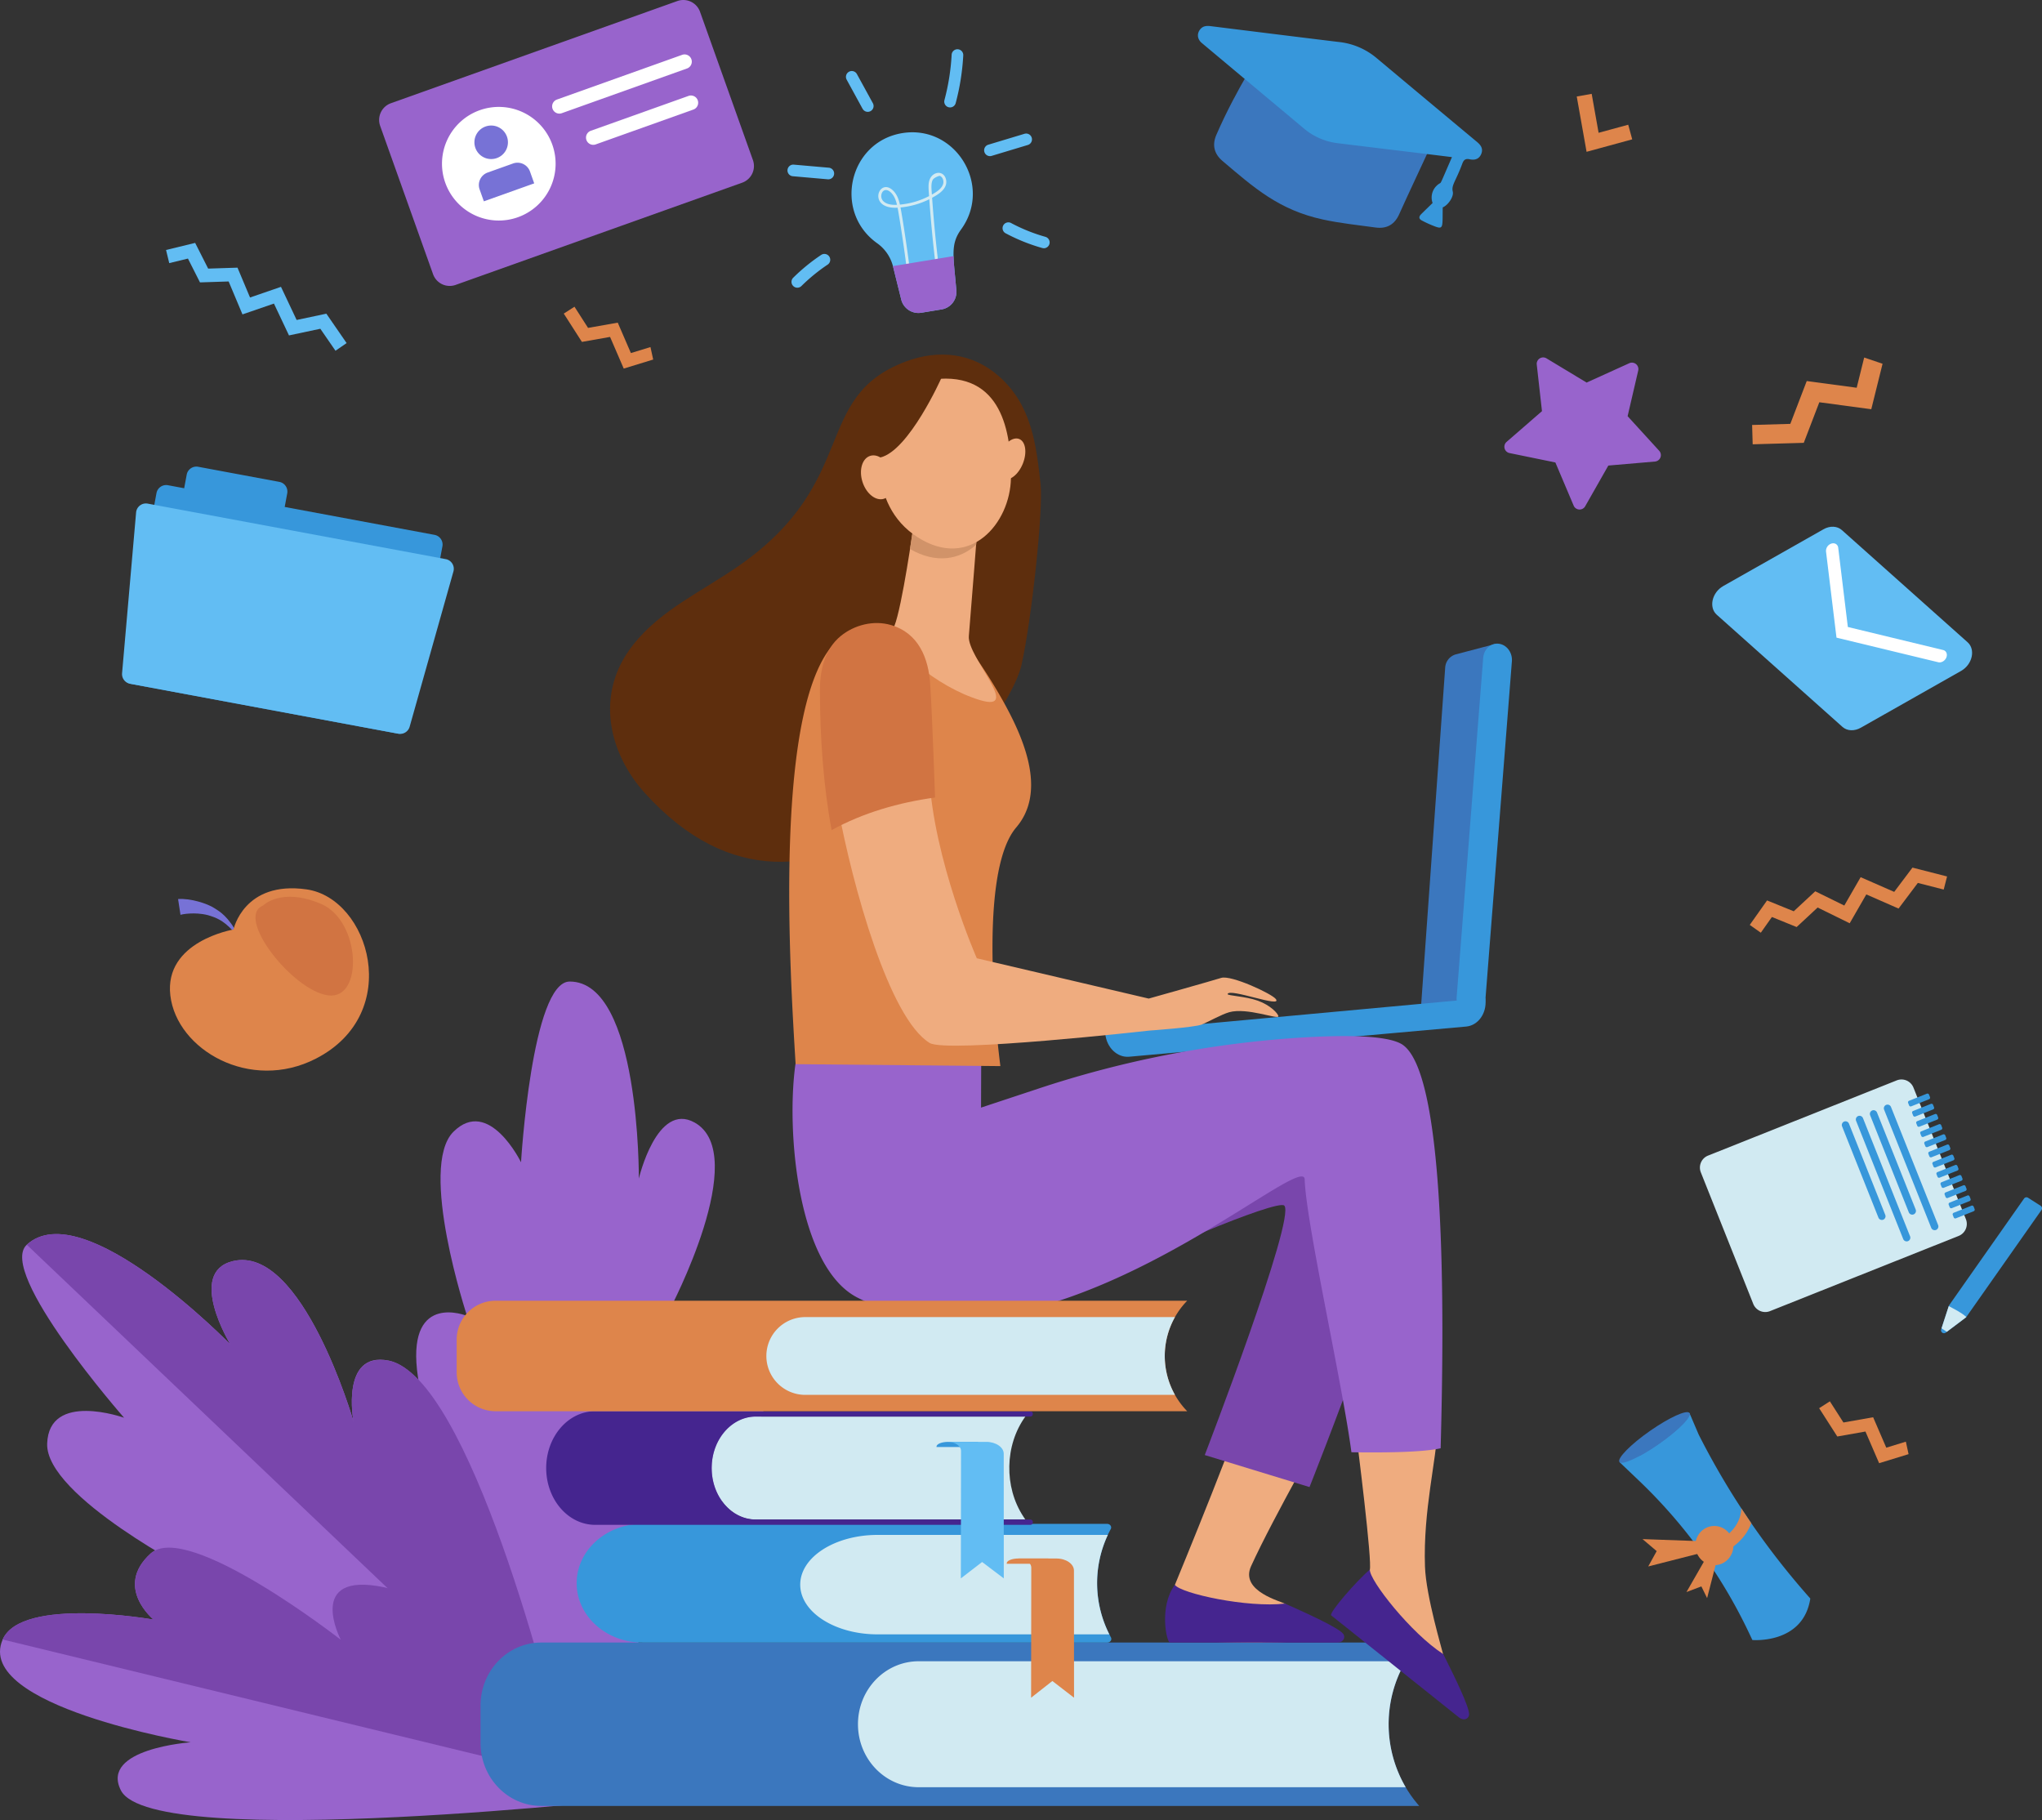 <svg id="Layer_1" data-name="Layer 1" xmlns="http://www.w3.org/2000/svg" viewBox="0 0 2192.68 1954.16"><rect x="0" y="0" width="2192.68" height="1954.16" fill="#333333" stroke="none"/><defs><style>.cls-1{fill:#de854b;}.cls-2{fill:#9864cc;}.cls-3{fill:#7946ac;}.cls-4{fill:#62bdf3;}.cls-5{fill:#d1eaf2;}.cls-6{fill:#3b77be;}.cls-7{fill:#3797db;}.cls-8{fill:#45258f;}.cls-9{fill:#efac7f;}.cls-10{fill:#5e2e0d;}.cls-11{fill:#d19369;}.cls-12{fill:#d17442;}.cls-13{fill:#7772d6;}.cls-14{fill:#fff;}</style></defs><title>opa</title><polygon class="cls-1" points="698.47 372.64 677.45 379.09 663.34 346.42 631.44 352.06 616.88 329.33 605.37 336.7 624.85 367.1 655.08 361.75 669.76 395.74 701.39 386.04 698.47 372.64"/><polygon class="cls-1" points="2046.49 1547.9 2025.47 1554.36 2011.36 1521.68 1979.46 1527.32 1964.9 1504.6 1953.39 1511.97 1972.87 1542.36 2003.1 1537.02 2017.78 1571.01 2049.41 1561.3 2046.49 1547.9"/><path class="cls-2" d="M593.81,1967.32s-112.17-380.19-121.17-464,53.73-57.88,53.73-57.88-52.77-159.8-14.61-197.73,72.57,32.77,72.57,32.77,11.55-194,52.23-194.06c75.77-.13,74.28,211.56,74.28,211.56s19.33-82.88,59.91-60.16c61.18,34.27-26.56,200.36-26.56,200.36s78,.06,105.35,39.37C898.68,1548,593.81,1967.32,593.81,1967.32Z" transform="translate(-24.86 -32.55)"/><path class="cls-2" d="M630.48,1917s-323.36-54.08-393.7-111.37-.72-83.14-.72-83.14S73.62,1639.22,75.5,1582.6s82.58-27.84,82.58-27.84S21.21,1398.69,53.61,1369c60.36-55.21,218.59,107,218.59,107s-47-77.16,2.5-89.37c74.62-18.41,129.7,171.84,129.7,171.84s-14-75.13,37.46-65.12C534.18,1511.38,630.48,1917,630.48,1917Z" transform="translate(-24.86 -32.55)"/><path class="cls-3" d="M441.86,1493.43c-51.58-9.33-37.46,65.12-37.46,65.12s-55.08-190.25-129.7-171.84c-49.48,12.21-2.5,89.37-2.5,89.37S114,1313.83,53.61,1369l575.78,548.05C619.14,1864.74,528.34,1509.06,441.86,1493.43Z" transform="translate(-24.86 -32.55)"/><path class="cls-2" d="M722.48,1961.6s-170.29-173.18-256-191.22-70.34,43-70.34,43S226,1664.57,186.52,1700.62s3.22,70.86,3.22,70.86-141.72-25.11-162,21.39c-31.18,71.47,201.91,110.37,201.91,110.37s-97.68,6.76-75,51.57C188.78,2022.39,722.48,1961.6,722.48,1961.6Z" transform="translate(-24.86 -32.55)"/><path class="cls-3" d="M27.73,1792.87c20.29-46.5,162-21.39,162-21.39s-42.65-34.81-3.22-70.86,204.28,92.51,204.28,92.51-38.87-74.3,46.89-56.27S722.48,1961.6,722.48,1961.6Z" transform="translate(-24.86 -32.55)"/><path class="cls-4" d="M993.59,175.5c-57.32,9.43-74.35,84.67-26.69,118.32a43.7,43.7,0,0,1,17,25.3l8.68,35a19.06,19.06,0,0,0,21.59,14.22l21.72-3.58a19,19,0,0,0,15.89-20.39c-3-36.13-6.74-49.23,5-65.35C1091.14,231.89,1050.92,166.07,993.59,175.5Z" transform="translate(-24.86 -32.55)"/><path class="cls-5" d="M999.44,328.45c-3.73-31-9-63.63-10.75-72.9-32.86,1.81-20.37-32.82-5.21-18.74,4.32,4,6.36,9.45,7.71,15.42a84.91,84.91,0,0,0,31.3-9.12c-.52-7.64-1.27-13.42.86-18.31,3.22-7.37,12.57-9.38,16.37-2.19a11.5,11.5,0,0,1,.65,9c-2.2,6.1-8.84,10.14-14.62,13.29,1.73,24.61,4.12,49.41,7.14,73.83l-3.1.39c-3-24-5.34-48.42-7.06-72.64a88,88,0,0,1-30.91,8.82c2.25,11.85,7.22,43.7,10.72,72.76Zm-26.36-80.2c2.92,3.14,7.81,4.53,14.95,4.2-1.23-5.26-3.06-10-6.68-13.35C973.19,231.52,968.19,243,973.08,248.25Zm53.13-22.2c-1.79,4.11-1.11,9.37-.7,15.42,4.7-2.68,10.15-6,11.92-10.91,1.23-3.43-.16-8.28-3.65-9.18C1033.4,221.29,1027.47,223.17,1026.21,226.05Z" transform="translate(-24.86 -32.55)"/><path class="cls-2" d="M983.65,318.26c.08.29.18.57.25.86l8.68,35a19.06,19.06,0,0,0,21.59,14.22l21.72-3.58a19,19,0,0,0,15.89-20.39c-1.34-16.07-2.81-27.58-3-36.83Z" transform="translate(-24.86 -32.55)"/><path class="cls-4" d="M951.1,149.37,934,118.08a6.25,6.25,0,0,1,11-6l17.14,31.29a6.25,6.25,0,1,1-11,6Z" transform="translate(-24.86 -32.55)"/><path class="cls-4" d="M913.63,225.05l-37.36-3.27a6.25,6.25,0,1,1,1.09-12.45l37.36,3.27a6.25,6.25,0,1,1-1.09,12.45Z" transform="translate(-24.86 -32.55)"/><path class="cls-4" d="M876.59,339.6a6.24,6.24,0,0,1,0-8.84,203.34,203.34,0,0,1,30-24.49,6.25,6.25,0,0,1,7,10.4,191.23,191.23,0,0,0-28.18,23A6.24,6.24,0,0,1,876.59,339.6Z" transform="translate(-24.86 -32.55)"/><path class="cls-4" d="M1043.42,147.68A6.26,6.26,0,0,1,1039,140a238,238,0,0,0,7.71-48.54,6.25,6.25,0,1,1,12.48.67,251,251,0,0,1-8.11,51.1A6.25,6.25,0,0,1,1043.42,147.68Z" transform="translate(-24.86 -32.55)"/><path class="cls-4" d="M1081.89,195.71a6.26,6.26,0,0,1,4.18-7.79l38.85-11.71a6.25,6.25,0,0,1,3.61,12l-38.85,11.71A6.26,6.26,0,0,1,1081.89,195.71Z" transform="translate(-24.86 -32.55)"/><path class="cls-4" d="M1145.7,299.06a6.27,6.27,0,0,1-1.7-.23,196.29,196.29,0,0,1-38.89-15.59,6.25,6.25,0,1,1,5.87-11,183.67,183.67,0,0,0,36.41,14.59,6.25,6.25,0,0,1-1.69,12.27Z" transform="translate(-24.86 -32.55)"/><path class="cls-2" d="M1714.64,575.43,1695,529.09,1645.76,519a6.92,6.92,0,0,1-3.14-12l38-33-5.6-50a6.91,6.91,0,0,1,10.44-6.69l43.09,26,45.82-20.78a6.93,6.93,0,0,1,9.6,7.87l-11.39,49,33.92,37.16A6.92,6.92,0,0,1,1802,528.1l-50.13,4.31L1727,576.16A6.92,6.92,0,0,1,1714.64,575.43Z" transform="translate(-24.86 -32.55)"/><polygon class="cls-1" points="2001.74 383.88 1993.69 416.32 1940.06 409.12 1922.43 455.1 1881.41 456.28 1882.01 477.04 1936.87 475.47 1953.57 431.9 2009.36 439.38 2021.48 390.56 2001.74 383.88"/><path class="cls-6" d="M1548.79,1971.57H606.05c-36,0-65.2-30.27-65.2-67.62v-40.21c0-37.35,29.19-67.63,65.2-67.63h942.74c-43.13,48.89-43.88,123.61-1.74,173.42Z" transform="translate(-24.86 -32.55)"/><path class="cls-5" d="M1534.23,1816.22H1011.34c-36,0-65.2,30.27-65.2,67.62h0c0,37.35,29.19,67.63,65.2,67.63h522.93A134.17,134.17,0,0,1,1534.23,1816.22Z" transform="translate(-24.86 -32.55)"/><path class="cls-7" d="M1217.59,1674.26c1.37-2.57-.72-5.55-3.89-5.55H714.87c-39.1,0-70.8,28.53-70.8,63.71h0c0,35.19,31.7,63.72,70.8,63.72h499c3.19,0,5.28-3,3.89-5.58h0A122.06,122.06,0,0,1,1217.59,1674.26Z" transform="translate(-24.86 -32.55)"/><path class="cls-5" d="M1214.44,1680.57H967.22c-45.89,0-83.09,23.9-83.09,53.39s37.2,53.39,83.09,53.39h248.85A121.82,121.82,0,0,1,1214.44,1680.57Z" transform="translate(-24.86 -32.55)"/><path class="cls-1" d="M1150.59,1705.88H1118.4c-6.93,0-12.54,2.32-12.54,5.19v.47h44.73Z" transform="translate(-24.86 -32.55)"/><path class="cls-1" d="M1178.06,1718.9c0-7.19-8.41-13-18.78-13H1118c7.86,0,14.24,4.42,14.24,9.87l-.19,139.6,22.83-17.95,23.27,17.95Z" transform="translate(-24.86 -32.55)"/><path class="cls-5" d="M1125.88,1664.11H835.63c-25.74,0-46.6-24.76-46.6-55.31h0c0-30.55,20.86-55.31,46.6-55.31h290.25c-22.19,30.66-23.06,75.64-2.08,107.48Z" transform="translate(-24.86 -32.55)"/><path class="cls-8" d="M789.05,1608.8h0c0-30.55,21.36-55.31,47.71-55.31h294.65a2.7,2.7,0,0,0,2.47-2.89h0a2.68,2.68,0,0,0-2.47-2.84H664c-29.07,0-52.64,27.33-52.64,61h0c0,33.72,23.57,61,52.64,61h467.43a2.69,2.69,0,0,0,2.47-2.84h0a2.7,2.7,0,0,0-2.47-2.9H836.76C810.41,1664.11,789.05,1639.35,789.05,1608.8Z" transform="translate(-24.86 -32.55)"/><path class="cls-7" d="M1075.19,1580.67H1043c-6.93,0-12.54,2.28-12.54,5.09v.46h44.73Z" transform="translate(-24.86 -32.55)"/><path class="cls-4" d="M1102.66,1593.44c0-7-8.41-12.77-18.78-12.77h-41.32c7.87,0,14.24,4.34,14.24,9.69l-.19,136.89,22.83-17.6,23.27,17.6Z" transform="translate(-24.86 -32.55)"/><path class="cls-6" d="M1588.33,735.07l42.85-11.28-29,387.35-51.4,1.72,25.93-363.72A15.71,15.71,0,0,1,1588.33,735.07Z" transform="translate(-24.86 -32.55)"/><path class="cls-7" d="M1606,1122.19a13.8,13.8,0,0,1-2.94,0c-8.51-1-14.81-9.47-14.07-18.91L1617.49,739c.74-9.44,8.23-16.28,16.75-15.27s14.81,9.47,14.07,18.91l-28.52,364.22C1619.13,1115.22,1613.21,1121.52,1606,1122.19Z" transform="translate(-24.86 -32.55)"/><path class="cls-7" d="M1211.62,1141.59c0,.27,0,.53.06.8h0c1.34,14.82,12.82,25.9,25.64,24.75l361.86-32.38c12.82-1.15,22.13-14.09,20.79-28.91-.06-.63-.14-1.24-.24-1.86Z" transform="translate(-24.86 -32.55)"/><path class="cls-9" d="M1463.6,1532.81c-23.69,13.14-96.12-9.9-96.12-12-1,19.8-81.1,213.54-81.1,213.54l.06,59.61s165,7.86,162.6-6.71-11.24-5.1-44.15-32.63c-2.92-2.45-49.13-13.17-36.63-40.52C1393.44,1659,1446.93,1567.2,1463.6,1532.81Z" transform="translate(-24.86 -32.55)"/><path class="cls-8" d="M1281,1796.11l180.58.05c6.52-.67,8-6,5.74-9.19-4.74-6.64-39.35-22.29-62.61-32.67-40.52,4.73-111.76-10.85-118.28-20.09C1269.3,1757.19,1277.38,1795.36,1281,1796.11Z" transform="translate(-24.86 -32.55)"/><path class="cls-3" d="M1241.4,1393.71c-2.44-7.33,155.48-74.35,162.55-66.69,12.5,13.55-85.44,267.79-85.44,267.79L1431,1629.19s117-293.73,112.11-347.45S1479.66,1167,1352.67,1206,1241.4,1393.71,1241.4,1393.71Z" transform="translate(-24.86 -32.55)"/><path class="cls-9" d="M1568.38,1566.23c-26.66-4.85-61.21-6.24-88.87-6.71,3.25,24.62,19.09,150.91,16.19,158.67-11.72,31.44-37.73,46.15-37.73,46.15S1580.6,1875,1588,1862.2s-5.46-11.07-13.47-53.22c-.71-3.75-18.44-62.59-19.54-94.33C1552.89,1654.12,1567.46,1599.84,1568.38,1566.23Z" transform="translate(-24.86 -32.55)"/><path class="cls-2" d="M1529,1153.08c-17.1-9.13-61.51-9.44-110.35-6.28a1120.39,1120.39,0,0,0-279.74,54.91l-60.61,20.07.2-62.14s-192.79-32.25-199.5,15.53c-10.1,72,2.43,218,66.67,250.64,199.52,101.28,479.12-161.34,480.14-127,1.36,46.14,40.26,217.86,50.2,293,27.66.48,75.19.46,95.8-4.27C1575.85,1440.32,1577.73,1179.06,1529,1153.08Z" transform="translate(-24.86 -32.55)"/><path class="cls-8" d="M1454.24,1766.93,1592.08,1877c5.47,3.62,10,.49,10.26-3.47.55-8.14-16.3-42.18-27.72-65-34.35-22-79.64-79.46-78.83-90.73C1481.26,1730.16,1451.9,1764,1454.24,1766.93Z" transform="translate(-24.86 -32.55)"/><path class="cls-10" d="M1142.23,552.49c-4.63-42.33-9.51-84.81-44.6-115.84-28.39-25.1-64.5-29.36-100.2-15.92-101.15,38.06-49,127.89-178,218.46-40.07,28.14-84.24,47.41-114.42,85.3-42.23,53-26.29,116.85,12.21,159.45C901.38,1087.77,1107,812.5,1121.76,746.42,1132.74,697.26,1145.2,579.74,1142.23,552.49Z" transform="translate(-24.86 -32.55)"/><path class="cls-1" d="M1104.83,790.52a562.2,562.2,0,0,0-30.55-49.75C1058.68,713,1018.36,699,1018.36,699s-13.48.28-29,1c-.95,2.57-1.93,4.4-2.92,5.14-5.82,4.36-39.16-1.27-60.71,13.35-72.2,61.9-52.23,361.89-46.55,456.64l219.89,2.08s-27.72-203.87,17-256.25C1147.17,884.52,1127.14,831.66,1104.83,790.52Z" transform="translate(-24.86 -32.55)"/><path class="cls-9" d="M1005.71,597.51s-12.09,86.33-20.53,107.3,46.42,65.84,92.07,79.46-14-46.34-12.06-68.76,10.19-128.6,10.19-128.6Z" transform="translate(-24.86 -32.55)"/><path class="cls-11" d="M1073.07,617.36c1.33-17.57,2.31-30.45,2.31-30.45l-69.67,10.6S1004,607.65,1002,622C1030.25,638.38,1055.65,633.21,1073.07,617.36Z" transform="translate(-24.86 -32.55)"/><path class="cls-9" d="M1027.56,439.84S1000.1,446,983.14,471.9,954.55,574,1010.4,609.51s99.27-14.74,100-63.8S1100.6,431.19,1027.56,439.84Z" transform="translate(-24.86 -32.55)"/><path class="cls-9" d="M1123.17,530.36c-4.77,11.84-14.22,19.18-21.11,16.41s-8.62-14.62-3.86-26.46,14.22-19.18,21.11-16.41S1127.93,518.52,1123.17,530.36Z" transform="translate(-24.86 -32.55)"/><path class="cls-10" d="M1035.8,438.23s-35,78.53-65.77,85.54-30.31,46.52-30.31,46.52.69-91.24,29.51-112.17S1035.8,438.23,1035.8,438.23Z" transform="translate(-24.86 -32.55)"/><path class="cls-9" d="M982.25,540.09c4,12.75.34,25.31-8.27,28S955.09,562.75,951,550s-.35-25.31,8.27-28S978.2,527.34,982.25,540.09Z" transform="translate(-24.86 -32.55)"/><path class="cls-9" d="M1375.57,1107c-13.2-4.77-32.84-5.36-32.51-7.11,1.33-7,59.61,15.56,51.74,5.28-4.39-5.73-48-26-58.61-22.67-10.29,3.25-77.84,22.21-77.84,22.21l-184.61-43.27s-46.6-105.89-51.15-196.87c-38.52,5.21-64.75,14.73-98.22,33.31,16.14,87,55.38,228,98.76,254.49,18.25,11.14,236.13-13.32,236.13-13.32s48-3.39,55.87-6.41c5.95-2.29,21.27-10.92,29.6-13.28,19-5.36,52.7,8.11,52.8,4.4C1397.61,1121,1389.05,1111.85,1375.57,1107Z" transform="translate(-24.86 -32.55)"/><path class="cls-12" d="M1023.72,767.35c-1.78-28-12.38-55-42.17-63.72-18.46-5.4-39.17-.24-53.92,11.81-17.55,14.34-22.45,37.33-22.37,59.09.19,49.42,3.55,100.66,12.58,149.31,33.48-18.58,72.56-29.75,111.08-35C1028.9,888.59,1026.07,804.35,1023.72,767.35Z" transform="translate(-24.86 -32.55)"/><path class="cls-7" d="M451.72,820.17,165.51,766.88A10.59,10.59,0,0,1,157,754.53L192.89,562a10.59,10.59,0,0,1,12.35-8.47l286.21,53.29a10.59,10.59,0,0,1,8.47,12.35L464.07,811.7A10.59,10.59,0,0,1,451.72,820.17Z" transform="translate(-24.86 -32.55)"/><path class="cls-7" d="M315.48,600.06l-87.12-16.23a10.58,10.58,0,0,1-8.47-12.34l5.45-29.3a10.59,10.59,0,0,1,12.35-8.47l87.12,16.22a10.59,10.59,0,0,1,8.47,12.35l-5.45,29.3A10.59,10.59,0,0,1,315.48,600.06Z" transform="translate(-24.86 -32.55)"/><path class="cls-4" d="M464.75,812.81a10.58,10.58,0,0,1-12.12,7.53L164.54,766.7a10.58,10.58,0,0,1-8.6-11.33L171,582.77a10.59,10.59,0,0,1,12.49-9.48l320,59.59a10.57,10.57,0,0,1,8.25,13.28Z" transform="translate(-24.86 -32.55)"/><polygon class="cls-1" points="1752.66 149.62 1703.65 163 1693.09 103.61 1709.13 100.76 1716.56 142.59 1748.37 133.91 1752.66 149.62"/><path class="cls-13" d="M216.08,997.85c12.27-1,31.12,4.41,39.56,10.13,1.27,1.19,11,5.06,21.09,21.79l-2.27,1.58c-10.66-11.16-17.83-13.66-26.37-16.22-14.07-3.61-28.25-.91-29.41-.29Z" transform="translate(-24.86 -32.55)"/><path class="cls-1" d="M275.59,1030.56s-74.78,12.48-67.81,70.9,85.87,103.87,156.28,67.74C458.79,1120.59,421.37,997,354,987.46S275.59,1030.56,275.59,1030.56Z" transform="translate(-24.86 -32.55)"/><path class="cls-12" d="M307.32,1004.84s19.51-20,62.26-1.81,45.84,103.2,7.71,98.26S276.83,1017.1,307.32,1004.84Z" transform="translate(-24.86 -32.55)"/><path class="cls-2" d="M821.77,228.71,514.2,338.43a19,19,0,0,1-24.35-11.55L433.08,167.74a19.06,19.06,0,0,1,11.54-24.36L752.2,33.66a19.07,19.07,0,0,1,24.35,11.55l56.77,159.15A19,19,0,0,1,821.77,228.71Z" transform="translate(-24.86 -32.55)"/><path class="cls-14" d="M617.91,187.81A61,61,0,1,1,540,150.88,61,61,0,0,1,617.91,187.81Z" transform="translate(-24.86 -32.55)"/><path class="cls-13" d="M569.23,179.27a18,18,0,1,1-23-10.89A18,18,0,0,1,569.23,179.27Z" transform="translate(-24.86 -32.55)"/><path class="cls-13" d="M552.29,212.11h29a14.2,14.2,0,0,1,14.2,14.2v13.54a0,0,0,0,1,0,0H538.09a0,0,0,0,1,0,0V226.31A14.2,14.2,0,0,1,552.29,212.11Z" transform="translate(-67.83 171.02) rotate(-19.63)"/><path class="cls-14" d="M625.49,154.54a7.78,7.78,0,0,1-2.61-15.1l134.45-48a7.77,7.77,0,0,1,5.22,14.64l-134.45,48A7.76,7.76,0,0,1,625.49,154.54Z" transform="translate(-24.86 -32.55)"/><path class="cls-14" d="M661.78,188.05A7.77,7.77,0,0,1,659.17,173l105-37.46a7.77,7.77,0,1,1,5.23,14.64l-105,37.46A7.75,7.75,0,0,1,661.78,188.05Z" transform="translate(-24.86 -32.55)"/><path class="cls-1" d="M1299.67,1429.13H557a41.76,41.76,0,0,0-41.76,41.76V1506A41.76,41.76,0,0,0,557,1547.77h742.67l-.39-.4A85,85,0,0,1,1299.67,1429.13Z" transform="translate(-24.86 -32.55)"/><path class="cls-5" d="M1286.52,1446.7h-397a41.75,41.75,0,0,0-41.75,41.75h0a41.75,41.75,0,0,0,41.75,41.76h397A85.16,85.16,0,0,1,1286.52,1446.7Z" transform="translate(-24.86 -32.55)"/><path class="cls-5" d="M1907.5,1432.55l-56.3-141.24a13.85,13.85,0,0,1,7.74-18l202.58-80.75a13.85,13.85,0,0,1,18,7.74l56.3,141.24a13.87,13.87,0,0,1-7.74,18l-202.58,80.74A13.85,13.85,0,0,1,1907.5,1432.55Z" transform="translate(-24.86 -32.55)"/><path class="cls-7" d="M2098.6,1350.88,2048,1224a4,4,0,0,1,2.22-5.16h0a4,4,0,0,1,5.16,2.22L2106,1347.94a4,4,0,0,1-2.22,5.16h0A4,4,0,0,1,2098.6,1350.88Z" transform="translate(-24.86 -32.55)"/><path class="cls-7" d="M2074.49,1334.16,2033,1230a4,4,0,0,1,2.22-5.16h0a4,4,0,0,1,5.16,2.22l41.54,104.2a4,4,0,0,1-2.22,5.16h0A4,4,0,0,1,2074.49,1334.16Z" transform="translate(-24.86 -32.55)"/><path class="cls-7" d="M2068.5,1362.88,2017.91,1236a4,4,0,0,1,2.22-5.16h0a4,4,0,0,1,5.17,2.22l50.58,126.92a4,4,0,0,1-2.22,5.16h0A4,4,0,0,1,2068.5,1362.88Z" transform="translate(-24.86 -32.55)"/><path class="cls-7" d="M2041.91,1339.92l-39.05-98a4,4,0,0,1,2.22-5.16h0a4,4,0,0,1,5.17,2.21l39,98a4,4,0,0,1-2.22,5.17h0A4,4,0,0,1,2041.91,1339.92Z" transform="translate(-24.86 -32.55)"/><path class="cls-7" d="M2097.24,1210.43l-1-2.56a1.78,1.78,0,0,0-2.28-1.06l-19.23,7.66a1.77,1.77,0,0,0-.92,2.34l1,2.56a1.77,1.77,0,0,0,2.28,1.06l19.22-7.66A1.78,1.78,0,0,0,2097.24,1210.43Z" transform="translate(-24.86 -32.55)"/><path class="cls-7" d="M2101.59,1221.36l-1-2.55a1.77,1.77,0,0,0-2.28-1.07l-19.22,7.67a1.77,1.77,0,0,0-.92,2.34l1,2.55a1.79,1.79,0,0,0,2.28,1.07l19.23-7.67A1.77,1.77,0,0,0,2101.59,1221.36Z" transform="translate(-24.86 -32.55)"/><path class="cls-7" d="M2106,1232.29l-1-2.55a1.78,1.78,0,0,0-2.28-1.07l-19.23,7.67a1.79,1.79,0,0,0-.92,2.34l1,2.55a1.79,1.79,0,0,0,2.28,1.07l19.23-7.67A1.78,1.78,0,0,0,2106,1232.29Z" transform="translate(-24.86 -32.55)"/><path class="cls-7" d="M2110.31,1243.23l-1-2.56a1.79,1.79,0,0,0-2.28-1.07l-19.23,7.67a1.78,1.78,0,0,0-.92,2.34l1,2.56a1.78,1.78,0,0,0,2.28,1.06l19.22-7.66A1.79,1.79,0,0,0,2110.31,1243.23Z" transform="translate(-24.86 -32.55)"/><path class="cls-7" d="M2114.66,1254.16l-1-2.56a1.78,1.78,0,0,0-2.28-1.06l-19.23,7.66a1.78,1.78,0,0,0-.93,2.34l1,2.56a1.78,1.78,0,0,0,2.28,1.06l19.23-7.66A1.77,1.77,0,0,0,2114.66,1254.16Z" transform="translate(-24.86 -32.55)"/><path class="cls-7" d="M2119,1265.09l-1-2.56a1.77,1.77,0,0,0-2.28-1.06l-19.22,7.66a1.78,1.78,0,0,0-.93,2.34l1,2.56a1.78,1.78,0,0,0,2.28,1.06l19.23-7.66A1.78,1.78,0,0,0,2119,1265.09Z" transform="translate(-24.86 -32.55)"/><path class="cls-7" d="M2123.38,1276l-1-2.56a1.78,1.78,0,0,0-2.28-1.06l-19.23,7.66a1.78,1.78,0,0,0-.92,2.34l1,2.56a1.77,1.77,0,0,0,2.28,1.06l19.23-7.66A1.79,1.79,0,0,0,2123.38,1276Z" transform="translate(-24.86 -32.55)"/><path class="cls-7" d="M2127.73,1287l-1-2.56a1.78,1.78,0,0,0-2.28-1.06l-19.23,7.66a1.77,1.77,0,0,0-.92,2.34l1,2.56a1.78,1.78,0,0,0,2.28,1.07l19.22-7.67A1.77,1.77,0,0,0,2127.73,1287Z" transform="translate(-24.86 -32.55)"/><path class="cls-7" d="M2132.09,1297.88l-1-2.55a1.77,1.77,0,0,0-2.28-1.07l-19.22,7.66a1.8,1.8,0,0,0-.93,2.35l1,2.55a1.79,1.79,0,0,0,2.28,1.07l19.23-7.67A1.77,1.77,0,0,0,2132.09,1297.88Z" transform="translate(-24.86 -32.55)"/><path class="cls-7" d="M2136.45,1308.81l-1-2.55a1.78,1.78,0,0,0-2.28-1.07l-19.22,7.67a1.78,1.78,0,0,0-.93,2.34l1,2.55a1.79,1.79,0,0,0,2.28,1.07l19.23-7.66A1.8,1.8,0,0,0,2136.45,1308.81Z" transform="translate(-24.86 -32.55)"/><path class="cls-7" d="M2140.81,1319.75l-1-2.56a1.79,1.79,0,0,0-2.28-1.07l-19.23,7.67a1.78,1.78,0,0,0-.92,2.34l1,2.55a1.77,1.77,0,0,0,2.28,1.07l19.22-7.66A1.79,1.79,0,0,0,2140.81,1319.75Z" transform="translate(-24.86 -32.55)"/><path class="cls-7" d="M2145.16,1330.68l-1-2.56a1.78,1.78,0,0,0-2.29-1.06l-19.22,7.66a1.77,1.77,0,0,0-.92,2.34l1,2.56a1.78,1.78,0,0,0,2.28,1.06l19.23-7.66A1.77,1.77,0,0,0,2145.16,1330.68Z" transform="translate(-24.86 -32.55)"/><path class="cls-7" d="M2198.28,1319.42l-80.4,114.49a3.3,3.3,0,0,0-.42.84l-8.19,25.15a3.15,3.15,0,0,0,4.89,3.49l21.52-16.22a3.23,3.23,0,0,0,.68-.7L2217,1331.69a3.15,3.15,0,0,0-.89-4.47l-13.53-8.64A3.14,3.14,0,0,0,2198.28,1319.42Z" transform="translate(-24.86 -32.55)"/><path class="cls-5" d="M2136.27,1446.59l-.19.28-20.77,15.65-5.66-3.79,7.77-23.84C2123.5,1438.22,2130.79,1441.63,2136.27,1446.59Z" transform="translate(-24.86 -32.55)"/><path class="cls-6" d="M1383.77,80c11.57,9.23,31.7,39,57.39,59.82,15,12.21,26.6,9.1,45.78,11.42,91,11,66.34,29.6,77.25,31.43-3.1,7.13-31.45,67.4-36.75,79.58-4.88,11.24-13.33,16.26-25.57,14.57-18.82-2.6-37.81-4.54-56.33-8.55-47.5-10.3-73.93-34.06-108-62.91-9-7.65-11.26-17.2-6.58-28C1352.79,127,1381.4,84.67,1383.77,80Z" transform="translate(-24.86 -32.55)"/><path class="cls-7" d="M1574.05,255.21c-.41,19.83,1.11,23.81-7.4,20.8a119.39,119.39,0,0,1-14.94-6.67c-3.42-1.76-3.55-4.09-.77-6.88,4-4,8.19-8,12.23-11.94a17.56,17.56,0,0,1,7.7-21.09c1.49-.87.4,1,13.08-28.19-41.91-5.17-71.48-8.64-122.61-14.93a68.71,68.71,0,0,1-36.4-15.84q-54.78-45.83-109.53-91.7c-5-4.15-5.58-10.22-1.65-14.9,3-3.58,7-3.75,11.28-3.22,11.67,1.47,126.07,15.68,137.69,17a75.2,75.2,0,0,1,40.5,17.41q53.82,45.06,107.77,90c4.93,4.11,6.26,7.89,4.53,12.47-1.9,5-6,7.42-12.33,6.07-4.54-1-6.54.39-8.1,4.58-7,19-12,23.17-10.26,30.09C1586.15,243.63,1579.79,252.88,1574.05,255.21Z" transform="translate(-24.86 -32.55)"/><path class="cls-7" d="M1763.85,1602.37l20.85,19.88a554.24,554.24,0,0,1,118.64,164.39l3.19,6.77s54.6,4.82,62.23-44.54h0a824.83,824.83,0,0,1-119.88-176.06l-9.87-23.08Z" transform="translate(-24.86 -32.55)"/><path class="cls-6" d="M1839,1549.66c2.68,3.84-12,18.69-32.71,33.16s-39.82,23.25-42.5,19.41,12.06-18.86,32.8-33.33S1836.28,1545.82,1839,1549.66Z" transform="translate(-24.86 -32.55)"/><path class="cls-6" d="M1839.05,1549.8l-.07-.07s-41.56,35.17-58.69,38.76l5.29,7.21a220.16,220.16,0,0,0,20.67-12.88C1826.76,1568.51,1841.3,1553.85,1839.05,1549.8Z" transform="translate(-24.86 -32.55)"/><path class="cls-1" d="M1894.57,1651.94c.08,6.06-2.24,32.24-45.79,43.16q4.31,5.85,8.45,11.81c27.56-8.15,40-22.3,45.53-33.07.88-1.7,1.94-4,2.65-5.76Q1899.91,1660.07,1894.57,1651.94Z" transform="translate(-24.86 -32.55)"/><polygon class="cls-1" points="1827.83 1654.81 1763.74 1652.52 1778.93 1665.41 1769.85 1681.88 1830.51 1666.41 1827.83 1654.81"/><polygon class="cls-1" points="1833.67 1669.72 1810.9 1709.38 1826.92 1703.29 1833.08 1715.88 1843.79 1674.16 1833.67 1669.72"/><path class="cls-1" d="M1867.23,1713c-11.26.8-21-8-21.87-19.55s7.64-21.64,18.89-22.44,21,8,21.87,19.55S1878.48,1712.23,1867.23,1713Z" transform="translate(-24.86 -32.55)"/><path class="cls-4" d="M2003.27,813l-135-120.44c-8.77-7.83-5.12-23.93,7-30.78l107.72-61c6.89-3.91,14.66-3.54,19.66.92l135,120.43c8.77,7.83,5.11,23.93-7,30.79l-107.71,61C2016,817.82,2008.26,817.46,2003.27,813Z" transform="translate(-24.86 -32.55)"/><path class="cls-14" d="M1996.87,717.19l-11.25-92.53a8.31,8.31,0,0,1,5.76-8.46c3.62-1.13,6.9.84,7.33,4.38l10.35,85.15,102.35,24.75c3.33.8,4.87,4.4,3.43,8s-5.32,5.92-8.67,5.11Z" transform="translate(-24.86 -32.55)"/><polygon class="cls-4" points="209.56 260.8 223.52 288.4 255.03 287.38 268.48 319.42 301.72 307.98 318.53 343.55 350.43 336.79 372.19 368.36 360.24 376.6 343.97 352.99 310.31 360.13 294.15 325.94 260.36 337.57 245.52 302.21 214.74 303.2 201.81 277.63 181.73 282.51 178.3 268.4 209.56 260.8"/><polygon class="cls-1" points="1897.46 966.79 1926.11 978.43 1949.2 956.96 1980.39 972.28 1997.94 941.82 2033.97 957.6 2053.59 931.54 2090.74 941.05 2087.14 955.11 2059.36 948 2038.66 975.5 2004.02 960.33 1986.19 991.3 1951.77 974.39 1929.22 995.36 1902.66 984.57 1890.74 1001.44 1878.88 993.06 1897.46 966.79"/></svg>